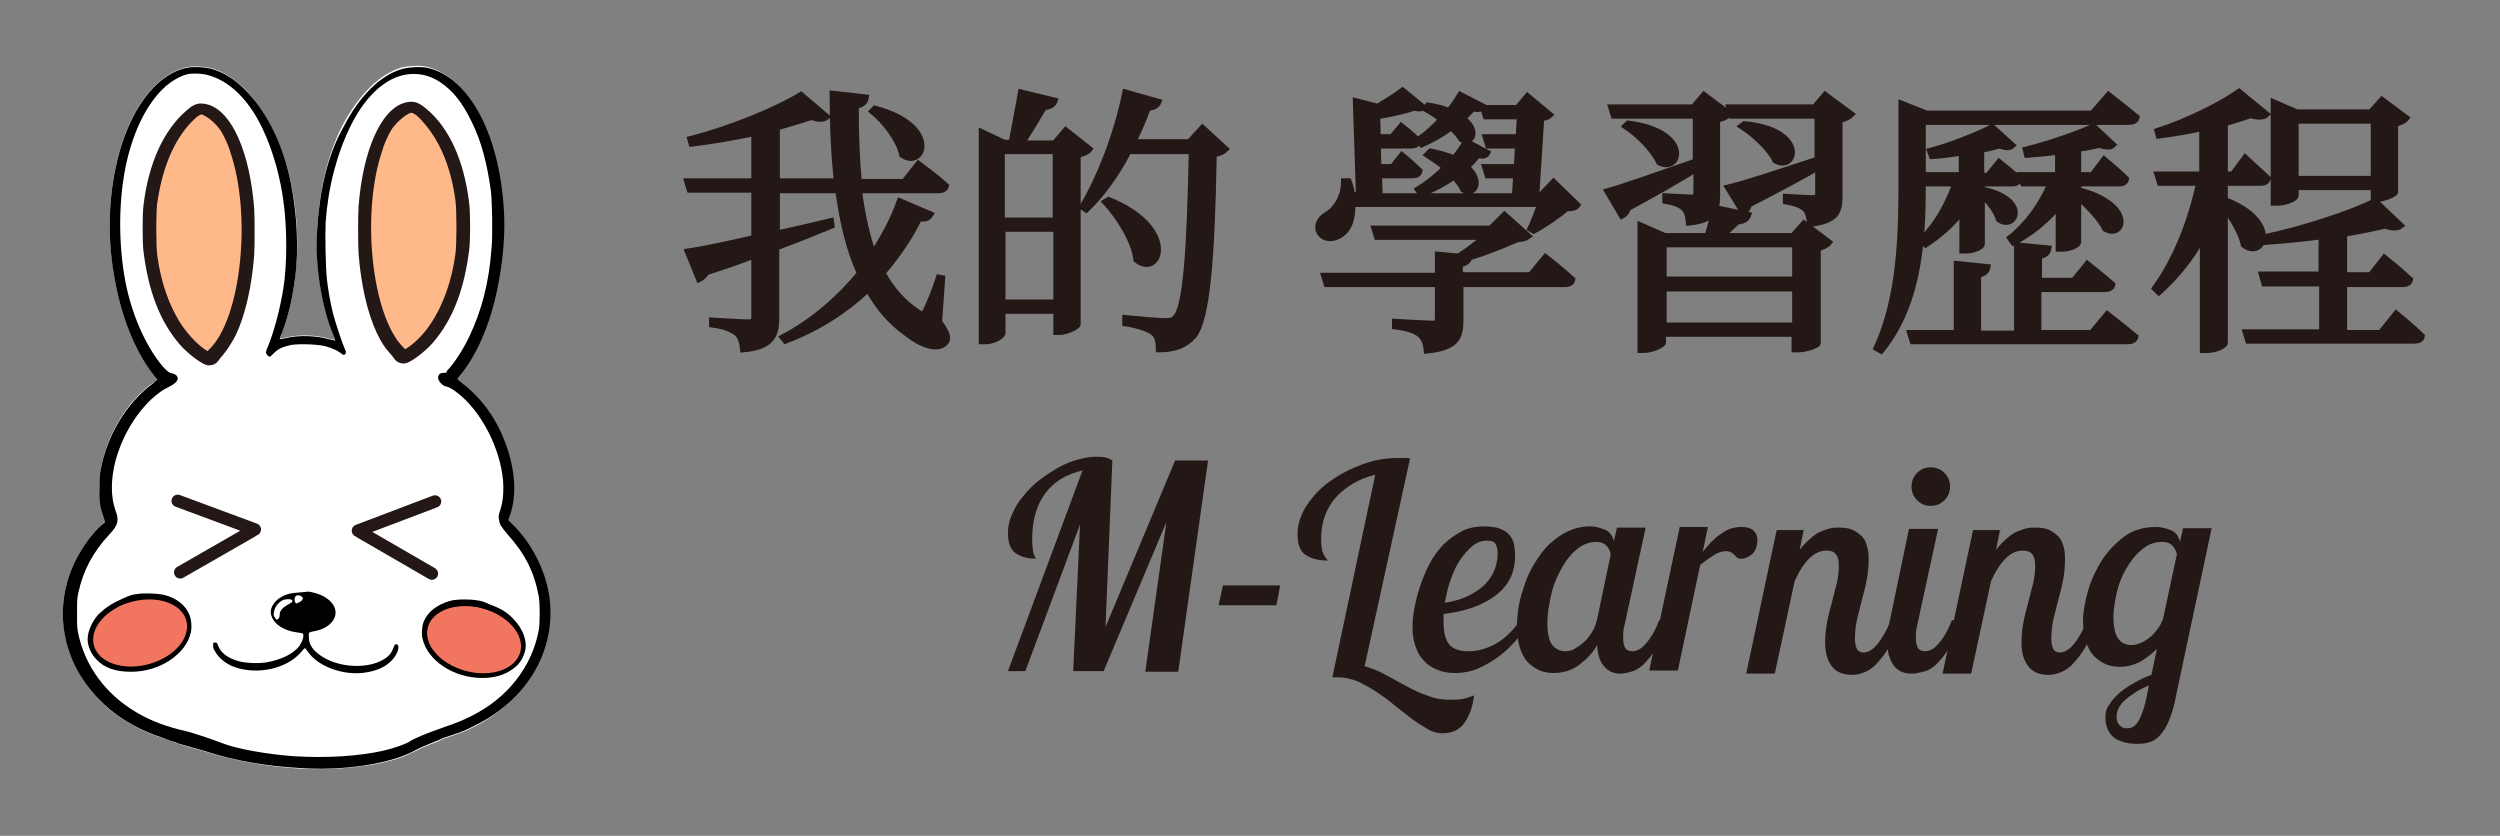 <?xml version="1.0" encoding="utf-8"?>
<!-- Generator: Adobe Illustrator 27.3.1, SVG Export Plug-In . SVG Version: 6.00 Build 0)  -->
<svg version="1.1" id="圖層_1" xmlns="http://www.w3.org/2000/svg" xmlns:xlink="http://www.w3.org/1999/xlink" x="0px" y="0px"
	 viewBox="0 0 402.3 134.5" style="enable-background:new 0 0 402.3 134.5;" xml:space="preserve">
<rect x="0" y="0" width="402.3" height="134.5" fill="#808080" stroke="none"/>
<style type="text/css">
	.st0{enable-background:new    ;}
	.st1{fill:#231815;}
	.st2{fill:#231815;stroke:#231815;stroke-miterlimit:10;}
	.st3{fill-rule:evenodd;clip-rule:evenodd;fill:#FFFFFF;}
	.st4{fill-rule:evenodd;clip-rule:evenodd;}
	.st5{fill:#F2755F;}
	.st6{fill-rule:evenodd;clip-rule:evenodd;fill:#FFB88A;}
	.st7{fill-rule:evenodd;clip-rule:evenodd;fill:#231815;stroke:#231815;stroke-miterlimit:10;}
	.st8{fill:none;stroke:#231815;stroke-width:2;stroke-linecap:round;stroke-linejoin:round;}
</style>
<g>
	<g class="st0">
		<path class="st1" d="M177.9,100.9l11.2-26.8h5.3l-4.8,34h-5.3l3.4-24.1L177.6,108h-4.9l1.1-23.6L165,108h-2.8l12-32.3
			c-2.6,0.6-4.6,1.8-6,3.7c-1.4,1.9-2.1,4.3-2.1,7.3c0,1.1,0.1,1.9,0.2,2.3c0.1,0.4,0.3,0.7,0.4,0.9c-1.4,0-2.4-0.3-3.3-0.9
			c-0.8-0.6-1.2-1.7-1.2-3.2c0-1,0.2-2.1,0.7-3.1c0.4-1,1-2,1.8-2.9c0.7-0.9,1.6-1.8,2.5-2.5s2-1.4,3-2c1-0.6,2.1-1,3.1-1.3
			c1.1-0.3,2.1-0.5,3-0.5c0.5,0,1,0,1.5,0.1c0.5,0.1,0.9,0.3,1.2,0.5L177.9,100.9z"/>
		<path class="st1" d="M205.4,97.4h-9.3l0.7-3.2h9.2L205.4,97.4z"/>
		<path class="st1" d="M219.6,107.2c1,0.3,2.1,0.7,3.2,1.3c1.1,0.6,2.2,1.2,3.3,1.8c1.1,0.6,2.3,1.2,3.5,1.6
			c1.2,0.5,2.4,0.7,3.8,0.7c0.6,0,1.2,0,1.8-0.1c0.6-0.1,1.3-0.3,2-0.6c-0.2,1.9-0.8,3.4-1.6,4.5c-0.8,1.1-2,1.6-3.5,1.6
			c-0.8,0-1.6-0.2-2.4-0.7s-1.7-1-2.6-1.7c-0.9-0.7-1.8-1.4-2.7-2.1c-0.9-0.8-1.9-1.5-2.8-2.1s-2-1.2-3-1.7c-1-0.4-2.1-0.7-3.2-0.7
			c-0.2,0-0.4,0-0.5,0c-0.2,0-0.3,0-0.5,0l6.9-32.6c-2.6,0.6-4.7,1.9-6.3,3.6c-1.6,1.8-2.4,4-2.4,6.7c0,1.1,0.1,1.9,0.3,2.3
			c0.2,0.5,0.5,0.9,0.8,1.2c-1.5,0-2.7-0.3-3.6-0.9c-0.9-0.6-1.3-1.7-1.3-3.3c0-1.6,0.5-3.2,1.5-4.7s2.2-2.8,3.8-3.9
			c1.5-1.1,3.3-2,5.2-2.7c1.9-0.7,3.8-1,5.7-1c0.3,0,0.7,0,1,0c0.3,0,0.6,0,0.9,0.1L219.6,107.2z"/>
		<path class="st1" d="M243.8,89.5c0,2.6-1,4.7-3.1,6.3s-4.9,2.6-8.4,3c0,0.2,0,0.5,0,0.7c0,0.2,0,0.5,0,0.7c0,1.6,0.3,2.7,0.9,3.5
			c0.6,0.7,1.6,1.1,3.1,1.1s2.9-0.4,4.4-1.2c1.4-0.8,2.8-2.1,4-3.9h1.5c-0.6,1.1-1.4,2.2-2.2,3.3c-0.9,1-1.8,1.9-2.9,2.7
			s-2.2,1.4-3.3,1.9c-1.2,0.5-2.4,0.7-3.6,0.7c-0.9,0-1.8-0.1-2.6-0.4c-0.8-0.3-1.6-0.7-2.2-1.3c-0.6-0.6-1.2-1.3-1.5-2.3
			c-0.4-0.9-0.6-2.1-0.6-3.4c0-0.9,0.1-1.9,0.3-3c0.2-1.1,0.5-2.3,0.9-3.5c0.4-1.2,0.9-2.4,1.5-3.6s1.4-2.2,2.2-3.1
			c0.9-0.9,1.9-1.6,3-2.2c1.1-0.6,2.4-0.8,3.8-0.8c0.6,0,1.3,0.1,1.8,0.2s1.1,0.4,1.6,0.7c0.5,0.4,0.8,0.8,1.1,1.5
			C243.7,87.7,243.8,88.5,243.8,89.5z M239.3,87c-0.9,0-1.7,0.3-2.4,0.9c-0.7,0.6-1.4,1.4-2,2.3s-1.1,2-1.5,3.2
			c-0.4,1.2-0.7,2.4-0.9,3.6c2.6-0.4,4.6-1.3,6.2-2.7c1.5-1.4,2.3-3.2,2.3-5.3c0-0.5-0.1-1-0.3-1.4C240.5,87.2,240.1,87,239.3,87z"
			/>
		<path class="st1" d="M264.8,85l-3.4,15.7c-0.2,0.6-0.2,1.3-0.2,2.1c0,0.5,0.1,1,0.3,1.4c0.2,0.4,0.6,0.6,1.2,0.6
			c0.7,0,1.5-0.4,2.2-1.3c0.8-0.9,1.5-2.1,2.1-3.7h1.7c-0.7,1.9-1.5,3.5-2.2,4.6c-0.7,1.1-1.5,2-2.1,2.6c-0.7,0.6-1.4,1-2,1.1
			c-0.6,0.2-1.2,0.3-1.7,0.3c-1,0-1.9-0.4-2.5-1.1c-0.7-0.7-1.1-1.9-1.2-3.5c-0.7,1.3-1.7,2.3-2.9,3.2s-2.6,1.3-4.1,1.3
			c-0.7,0-1.5-0.1-2.2-0.4c-0.7-0.3-1.3-0.7-1.9-1.3c-0.6-0.6-1-1.4-1.3-2.3c-0.3-0.9-0.5-2.1-0.5-3.4c0-1,0.1-2.2,0.3-3.4
			c0.2-1.2,0.6-2.4,1-3.6c0.4-1.2,1-2.4,1.7-3.5c0.7-1.1,1.4-2.1,2.3-2.9c0.9-0.8,1.8-1.5,2.9-2s2.3-0.8,3.6-0.8
			c0.7,0,1.5,0.2,2.3,0.5s1.3,1,1.5,1.9l0.5-2.2H264.8z M251.9,104.8c0.5,0,1-0.1,1.5-0.4c0.5-0.3,1-0.6,1.5-1.1
			c0.5-0.4,0.9-1,1.3-1.6c0.4-0.6,0.6-1.3,0.8-2l2.2-10.5c-0.1-0.5-0.3-1-0.7-1.4c-0.4-0.4-0.9-0.6-1.6-0.6c-1.3,0-2.4,0.5-3.4,1.4
			s-1.8,2-2.5,3.4c-0.7,1.3-1.2,2.7-1.5,4.2c-0.3,1.5-0.5,2.8-0.5,4c0,1.8,0.3,3,0.8,3.6S251,104.8,251.9,104.8z"/>
		<path class="st1" d="M274.8,85l-0.8,3.8c0.4-0.5,0.9-1,1.3-1.5c0.5-0.5,0.9-0.9,1.5-1.3s1-0.7,1.6-0.9c0.6-0.2,1.2-0.3,1.8-0.3
			c0.9,0,1.6,0.2,2,0.6c0.4,0.4,0.6,0.9,0.6,1.5c0,0.6-0.1,1.1-0.3,1.5c-0.2,0.4-0.4,0.7-0.7,0.9c-0.3,0.2-0.6,0.4-0.9,0.5
			c-0.3,0.1-0.6,0.1-0.8,0.1c-0.3,0-0.5-0.1-0.6-0.2c-0.1-0.1-0.3-0.3-0.4-0.4c-0.1-0.1-0.3-0.3-0.5-0.4s-0.4-0.2-0.8-0.2
			c-0.7,0-1.4,0.2-2.1,0.7c-0.8,0.5-1.5,1-2.1,1.5l-3.6,17h-4.6l4.9-23.1H274.8z"/>
		<path class="st1" d="M290.3,85l-0.7,3.5c0.6-0.8,1.2-1.4,1.8-1.9c0.6-0.5,1.1-0.9,1.7-1.1s1-0.4,1.5-0.5c0.5-0.1,0.9-0.1,1.3-0.1
			c0.9,0,1.7,0.1,2.3,0.4c0.6,0.3,1.1,0.7,1.5,1.1s0.6,1,0.8,1.7s0.2,1.3,0.2,2c0,1-0.1,2.1-0.3,3.2c-0.2,1.1-0.5,2.2-0.8,3.3
			c-0.3,1.1-0.5,2.1-0.8,3.2c-0.2,1-0.3,2-0.3,3c0,0.6,0.1,1.2,0.3,1.6c0.2,0.4,0.6,0.6,1.1,0.6c1.4,0,2.9-1.7,4.3-5h1.7
			c-0.7,1.9-1.5,3.5-2.2,4.6c-0.7,1.1-1.5,2-2.1,2.6c-0.7,0.6-1.3,0.9-1.9,1.1c-0.6,0.2-1.1,0.3-1.6,0.3c-1.6,0-2.7-0.5-3.4-1.5
			c-0.7-1-1-2.2-1-3.7c0-1,0.1-2.1,0.3-3.2c0.2-1.1,0.5-2.2,0.8-3.3c0.3-1.1,0.5-2.1,0.8-3.1c0.2-1,0.3-1.9,0.3-2.7
			c0-0.8-0.1-1.4-0.4-1.8c-0.3-0.5-0.8-0.7-1.6-0.7c-1.9,0-3.6,1.6-5.1,4.9l-3.2,14.9h-4.6l4.9-23.1H290.3z"/>
		<path class="st1" d="M311.9,85l-3.4,15.7c-0.2,0.6-0.2,1.3-0.2,2.1c0,0.5,0.1,1,0.3,1.4c0.2,0.4,0.6,0.6,1.2,0.6
			c0.7,0,1.5-0.4,2.2-1.3c0.8-0.9,1.5-2.1,2.1-3.7h1.7c-0.7,1.9-1.5,3.5-2.2,4.6c-0.7,1.1-1.5,2-2.1,2.6c-0.7,0.6-1.4,1-2,1.1
			s-1.2,0.3-1.7,0.3c-0.8,0-1.5-0.1-2-0.4s-0.9-0.6-1.2-1.1s-0.5-1-0.7-1.6c-0.1-0.6-0.2-1.3-0.2-2c0-0.6,0-1.1,0.1-1.7
			c0.1-0.6,0.2-1.2,0.3-1.7l3.1-14.8H311.9z M307.6,78.3c0-0.8,0.3-1.6,0.9-2.2c0.6-0.6,1.3-0.9,2.2-0.9c0.8,0,1.6,0.3,2.2,0.9
			c0.6,0.6,0.9,1.3,0.9,2.2c0,0.9-0.3,1.6-0.9,2.2c-0.6,0.6-1.3,0.9-2.2,0.9c-0.9,0-1.6-0.3-2.2-0.9
			C307.9,79.9,307.6,79.2,307.6,78.3z"/>
		<path class="st1" d="M321.9,85l-0.7,3.5c0.6-0.8,1.2-1.4,1.8-1.9c0.6-0.5,1.1-0.9,1.7-1.1s1-0.4,1.5-0.5c0.5-0.1,0.9-0.1,1.3-0.1
			c0.9,0,1.7,0.1,2.3,0.4c0.6,0.3,1.1,0.7,1.5,1.1s0.6,1,0.8,1.7s0.2,1.3,0.2,2c0,1-0.1,2.1-0.3,3.2c-0.2,1.1-0.5,2.2-0.8,3.3
			c-0.3,1.1-0.5,2.1-0.8,3.2c-0.2,1-0.3,2-0.3,3c0,0.6,0.1,1.2,0.3,1.6c0.2,0.4,0.6,0.6,1.1,0.6c1.4,0,2.9-1.7,4.3-5h1.7
			c-0.7,1.9-1.5,3.5-2.2,4.6c-0.7,1.1-1.5,2-2.1,2.6c-0.7,0.6-1.3,0.9-1.9,1.1c-0.6,0.2-1.1,0.3-1.6,0.3c-1.6,0-2.7-0.5-3.4-1.5
			c-0.7-1-1-2.2-1-3.7c0-1,0.1-2.1,0.3-3.2c0.2-1.1,0.5-2.2,0.8-3.3c0.3-1.1,0.5-2.1,0.8-3.1c0.2-1,0.3-1.9,0.3-2.7
			c0-0.8-0.1-1.4-0.4-1.8c-0.3-0.5-0.8-0.7-1.6-0.7c-1.9,0-3.6,1.6-5.1,4.9l-3.2,14.9h-4.6l4.9-23.1H321.9z"/>
		<path class="st1" d="M338.8,115.4c0-0.8,0.2-1.5,0.7-2.1c0.4-0.7,1-1.3,1.7-1.9c0.7-0.6,1.5-1.1,2.4-1.6c0.9-0.5,1.7-0.9,2.6-1.2
			l0.9-4.2c-0.8,0.8-1.7,1.5-2.7,2.1c-1,0.5-2.1,0.8-3.3,0.8c-0.7,0-1.5-0.1-2.2-0.4c-0.7-0.3-1.3-0.7-1.9-1.3
			c-0.6-0.6-1-1.4-1.3-2.3c-0.3-0.9-0.5-2.1-0.5-3.4c0-1.4,0.3-3,0.8-4.8c0.5-1.8,1.3-3.4,2.2-4.9c1-1.5,2.2-2.8,3.7-3.9
			s3.2-1.5,5.1-1.5c0.7,0,1.5,0.2,2.3,0.5s1.3,1,1.5,1.9l0.5-2.2h4.6l-5.7,26.8c-0.3,1.7-0.7,3-1.1,4c-0.4,1-0.9,1.8-1.4,2.4
			c-0.5,0.6-1.1,1-1.7,1.2c-0.6,0.2-1.3,0.3-2.1,0.3c-1.4,0-2.6-0.3-3.6-0.9C339.3,118,338.8,116.9,338.8,115.4z M343,103.8
			c0.4,0,0.9-0.1,1.4-0.3c0.5-0.2,1-0.5,1.5-0.9s0.9-0.8,1.3-1.4c0.4-0.5,0.7-1.1,0.9-1.7l2.2-10.3c-0.1-0.5-0.3-0.9-0.7-1.4
			c-0.4-0.4-0.9-0.6-1.6-0.6c-1.3,0-2.4,0.4-3.4,1.3c-1,0.8-1.8,1.9-2.5,3.1s-1.2,2.5-1.5,3.9c-0.3,1.4-0.5,2.6-0.5,3.7
			c0,1.8,0.3,3,0.8,3.6C341.4,103.5,342.1,103.8,343,103.8z M342.3,117.2c0.9,0,1.5-0.5,2-1.5s0.9-2.3,1.2-3.9l0.3-1.5
			c-1.7,0.7-3,1.6-3.9,2.4s-1.3,1.8-1.3,2.6c0,0.5,0.1,1,0.4,1.3C341.3,117,341.7,117.2,342.3,117.2z"/>
	</g>
	<g class="st0">
		<path class="st2" d="M151.1,51.8c1.4,1.9,1.5,2.7,1.1,3.2c-1.2,1.6-4.2,0.3-6.2-1.3c-2.7-1.9-4.7-4.3-6.3-7.2
			c-3.6,3.4-8,6.3-13.3,8.3l-0.4-0.5c4.9-2.6,9.1-6.3,12.4-10.3c-1.8-3.9-2.8-8.4-3.5-13.4h-9.9v7c2.8-0.6,5.8-1.3,8.7-2l0.1,0.7
			c-2.4,1-5.4,2.2-8.9,3.5v11.3c0,2.7-0.6,4.7-5.3,5.1c-0.1-1.1-0.4-2.1-1-2.6c-0.8-0.6-1.8-1.1-4-1.4v-0.6c0,0,4.8,0.3,5.8,0.3
			c0.8,0,1-0.3,1-0.9v-9.9c-2.4,0.9-4.9,1.8-7.8,2.7c-0.2,0.5-0.7,0.9-1.1,1.1l-1.8-4.4c2.1-0.3,6-1.1,10.7-2.2v-7.8h-10.4l-0.4-1.3
			h10.8v-7.8c-3.3,0.7-6.8,1.3-10.1,1.7l-0.2-0.7c6.3-1.6,13.9-4.7,17.8-7.1l4.1,3.5c-0.5,0.4-1.3,0.4-2.4,0
			c-1.6,0.5-3.5,1.1-5.6,1.7v8.7h9.7c-0.5-4.4-0.7-9.1-0.7-14.1l5.3,0.6c-0.1,0.6-0.4,1.1-1.6,1.3c0,4.2,0.1,8.4,0.5,12.3h7.3
			l2.3-2.9c0,0,2.7,2,4.4,3.5c-0.1,0.5-0.6,0.7-1.2,0.7h-12.8c0.5,3.7,1.2,7.2,2.3,10.2c1.8-2.7,3.3-5.6,4.3-8.4l4.9,2.1
			c-0.3,0.5-0.7,0.8-1.8,0.6c-1.4,2.9-3.4,5.9-5.9,8.8c1.4,2.6,3.2,4.7,5.6,6.3c0.8,0.6,1,0.6,1.4-0.2c0.6-1.2,1.5-3.4,2.1-5.3
			l0.5,0.1L151.1,51.8z M140.8,17.5c10.6,2.8,7.8,9.8,4.4,7.4c-0.5-2.4-2.8-5.4-4.8-7L140.8,17.5z"/>
		<path class="st2" d="M175.3,24c-0.3,0.4-1,0.7-1.9,0.9v27.3c0,0.3-1.7,1.2-2.9,1.2H170V50h-8.7v3.6c0,0.4-1.3,1.3-2.7,1.3h-0.6
			V21.3l3.6,1.7h1.2c0.4-2.3,1.1-5.7,1.5-8.1l5.4,1.3c-0.2,0.6-0.8,1-1.7,1c-1,1.7-2.4,4-3.6,5.9h5.3l1.8-2.1L175.3,24z M161.2,24.3
			v11.2h8.7V24.3H161.2z M170,48.7V36.8h-8.7v11.9H170z M197.2,24c-0.4,0.4-0.9,0.6-1.9,0.8c-0.3,17.1-1.1,26.5-3.2,29.2
			c-1.4,1.6-3.2,2.2-5.6,2.2c0-1.2-0.2-2.2-0.9-2.7c-0.7-0.6-2.6-1.2-4.5-1.5l0-0.8c2.1,0.2,5.3,0.5,6.4,0.5c0.9,0,1.3-0.1,1.7-0.6
			c1.7-1.6,2.3-11.5,2.6-26.8h-10.2c-1.9,3.7-4.3,7-6.8,9.4l-0.6-0.4c2.7-4.5,5.5-11.5,6.9-18.4l5.3,1.5c-0.2,0.5-0.7,0.9-1.7,0.9
			c-0.7,2-1.5,3.8-2.4,5.6h9.1l2.1-2.3L197.2,24z M178.4,32.2c11.4,4.6,8.2,12.6,4.5,9.6c-0.4-3.1-2.8-6.9-5-9.3L178.4,32.2z"/>
		<path class="st2" d="M253.8,33c-0.3,0.4-0.8,0.5-1.7,0.5c-1.3,1.1-3.6,2.7-5.3,3.6l-0.5-0.3c0.5-1,1.1-2.7,1.6-4h-30.3
			c0.1,2.5-0.6,4.4-2.3,5.2c-2.7,1.3-4.6-1.8-1.7-3.5c1.1-0.6,2.7-2.5,2.7-5.3l0.7,0c0.3,0.8,0.5,1.5,0.5,2.2h1.2l-0.5-15.1l3.5,0.9
			c1.5-0.9,3.1-1.9,4-2.6l3.2,2.6c-0.2,0.3-0.7,0.3-1.3,0.1c-1.4,0.5-3.7,1-6,1.4l0.1,3.4h2.3l1.5-1.8c0,0,1.7,1.3,2.7,2.4
			c-0.1,0.5-0.5,0.7-1.1,0.7h-5.4l0.1,3.5h2.3l1.5-1.9c0,0,1.7,1.4,2.8,2.5c-0.1,0.5-0.5,0.7-1.1,0.7h-5.4l0.1,3.4h21.8l0.2-3.4
			h-4.6l-0.4-1.3h5.1l0.2-3.5h-4.8l-0.4-1.3h5.3l0.2-3.4h-5.5l-0.4-1.3h5.5l1.6-1.9l3.6,3c-0.3,0.3-0.7,0.4-1.4,0.5l-0.8,12.5h0.7
			l2.1-2.2L253.8,33z M248.7,41.4c0,0,2.7,2.1,4.3,3.6c-0.1,0.5-0.6,0.7-1.2,0.7h-16.8v5.8c0,2.8-0.6,4.4-5.4,4.9
			c-0.1-1.2-0.4-2-1.1-2.6c-0.7-0.6-1.8-1-4-1.3v-0.7c0,0,5,0.3,6,0.3c0.7,0,0.9-0.2,0.9-0.9v-5.5h-17.9l-0.4-1.3h18.3V41l3.3,0.3
			c1.5-0.9,3.1-2.2,4.3-3.2h-17.4l-0.4-1.3h18.7l2.2-2.2l3.8,3.4c-0.4,0.3-0.9,0.4-1.8,0.5c-2.1,0.9-4.9,2.1-7.7,2.9h0
			c-0.1,0.6-0.5,0.9-1.5,1.1v1.8h11.4L248.7,41.4z M239.3,24.6c-0.3,0.5-0.8,0.5-1.5,0.3c-0.5,0.7-1.1,1.3-1.8,2
			c2.5,2.1,1.4,4.6-0.5,3.6c-0.3-0.7-0.9-1.4-1.5-2.1c-1.6,1.1-3.5,2.1-5.3,2.8l-0.5-0.7c1.5-0.9,3.1-2.2,4.4-3.5
			c-0.9-0.8-2-1.5-2.9-2.1l0.5-0.5c1.5,0.3,2.8,0.7,3.8,1.1c0.8-0.9,1.4-1.8,1.9-2.7L239.3,24.6z M228.3,22.5
			c1.3-0.9,2.6-2.1,3.7-3.3c-0.9-0.7-1.8-1.3-2.6-1.7l0.4-0.5c1.3,0.2,2.5,0.5,3.4,0.9c0.7-0.9,1.3-1.8,1.8-2.6l3.5,1.8
			c-0.2,0.5-0.7,0.5-1.5,0.3c-0.5,0.5-1,1.1-1.6,1.7c2.5,1.8,1.6,4.1-0.2,3.3c-0.4-0.6-0.9-1.3-1.7-1.9c-1.5,1.1-3.1,2-4.7,2.7
			L228.3,22.5z"/>
		<path class="st2" d="M272.9,27.2c-2.7,1.7-6.4,3.8-11,6.3c-0.1,0.6-0.5,1-0.9,1.2l-2.3-3.9c2.5-0.7,8.2-2.7,14.2-4.8v-7.4h-13.2
			l-0.4-1.3h13.2l1.7-2l4,3c-0.3,0.4-1,0.8-1.9,0.9v12.2c0,2.5-0.5,4-4.5,4.4c-0.1-1-0.3-1.8-0.8-2.3c-0.5-0.5-1.3-0.9-3-1.2v-0.7
			c0,0,3.3,0.2,4.1,0.2c0.7,0,0.9-0.2,0.9-0.8V27.2z M262,19.9c10.3,1.3,8.4,8,5,6.2c-0.9-2-3.4-4.5-5.4-5.8L262,19.9z M290.3,36
			l4,3c-0.3,0.4-0.9,0.7-1.8,0.9v15.3c0,0.3-1.8,1-3.1,1h-0.6v-2.5h-21.2v1.4c0,0.3-1.6,1.2-3.1,1.2H264v-20l3.9,1.7h6.9
			c0.4-1.4,0.9-3.2,1.2-4.5l5.3,1.1c-0.2,0.6-0.8,1-1.7,1c-0.7,0.7-1.7,1.6-2.6,2.4h11.5L290.3,36z M267.7,39.3v5.7h21.2v-5.7H267.7
			z M288.9,52.4v-6h-21.2v6H288.9z M297.9,18.4c-0.3,0.3-1,0.7-1.9,0.9v12.2c0,2.6-0.5,4-4.7,4.5c-0.1-1-0.3-1.9-0.8-2.4
			s-1.4-0.9-3.1-1.2v-0.7c0,0,3.4,0.2,4.3,0.2c0.7,0,0.9-0.2,0.9-0.8v-4.2c-2.8,1.6-6.5,3.6-11.2,6c-0.1,0.6-0.5,1-0.9,1.2l-2.4-3.9
			c2.6-0.6,8.3-2.5,14.4-4.5v-7.1h-13.8l-0.4-1.3h13.7l1.7-2L297.9,18.4z M280.7,20c10.1,0.9,8.4,7.7,5,5.8
			c-0.9-1.9-3.4-4.2-5.4-5.5L280.7,20z"/>
		<path class="st2" d="M339.3,15.3c0,0,2.7,2.1,4.5,3.6c-0.1,0.5-0.6,0.7-1.3,0.7h-33.1v9.9c0,8-0.3,19.1-6.7,26.9l-0.7-0.4
			c3.7-8,4-17.8,4-26.4V16.7l4,1.6h26.7L339.3,15.3z M339.1,50.6c0,0,2.7,2.1,4.5,3.6c-0.1,0.5-0.6,0.7-1.2,0.7h-34.6l-0.4-1.3h7.5
			V42.5l4.9,0.5c-0.1,0.6-0.5,1-1.5,1.2v9.5h6.3V39.5l5,0.5c-0.1,0.6-0.4,1-1.5,1.2v4h5.6l2.2-2.7c0,0,2.4,1.9,4,3.3
			c-0.1,0.5-0.6,0.7-1.2,0.7H328v7.1h8.6L339.1,50.6z M309.3,38.5c2.5-2.5,4.2-5.7,5.4-9h-4.5l-0.4-1.3h5.9v-3.7
			c-1.6,0.3-3.3,0.5-4.8,0.6l-0.3-0.8c3.5-0.9,7.8-2.7,10-3.8l3.2,2.9c-0.4,0.4-1.1,0.3-2.1,0c-0.8,0.2-1.8,0.5-2.9,0.7v4.2h1.1
			l1.8-2.2c0,0,1.9,1.5,3.2,2.7c-0.1,0.5-0.5,0.7-1.1,0.7h-4.9v1c7.8,1.6,5.4,6.6,2.8,4.8c-0.4-1.3-1.6-2.9-2.8-4v8
			c0,0.3-1.1,1-2.6,1h-0.5v-6.4c-1.6,2.1-3.6,3.9-5.9,5.4L309.3,38.5z M323.5,38.3c2.9-2.3,5.1-5.5,6.5-8.8h-4.4l-0.4-1.3h6v-3.8
			c-1.7,0.2-3.5,0.4-5,0.5l-0.2-0.8c3.7-0.9,8.5-2.6,10.9-3.7l3.1,2.9c-0.4,0.4-1.2,0.3-2.2,0c-1,0.2-2.1,0.5-3.4,0.6v4.3h2.3
			l1.9-2.5c0,0,2.2,1.8,3.5,3.1c-0.1,0.5-0.5,0.7-1.1,0.7h-6.6v1.1c9.3,2.4,7.3,7.9,4.4,6.2c-0.8-1.6-2.7-3.6-4.4-5.1V39
			c0,0.3-1.1,1-2.6,1h-0.5v-6.9c-1.9,2.3-4.4,4.4-7.3,5.9L323.5,38.3z"/>
		<path class="st2" d="M358,32.2c9.1,3.5,6.2,9.6,3.1,7.2c-0.4-1.9-1.8-4.2-3.1-6v21.8c0,0.3-1.2,1.1-2.9,1.1h-0.6V38
			c-1.8,3.4-4.2,6.4-7.1,9l-0.6-0.6c3.4-4.7,5.8-10.9,7.1-17h-6.3l-0.4-1.3h7.2v-7.5c-2.3,0.5-4.7,0.9-7,1.2l-0.2-0.7
			c4.7-1.5,10.3-4.3,13.1-6.3l4.4,3.6c-0.4,0.4-1.3,0.5-2.5,0.1c-1.2,0.4-2.7,0.9-4.2,1.3v8.3h1.3l2-2.7c0,0,2.2,2,3.6,3.3
			c-0.1,0.5-0.5,0.7-1.2,0.7H358V32.2z M385.6,50.5c0,0,2.6,2.1,4.1,3.6c-0.1,0.5-0.5,0.7-1.2,0.7h-26.7l-0.4-1.3h12.3v-7.9h-9.3
			l-0.4-1.4h9.6V38c-3,0.4-6.1,0.7-9,0.9l-0.2-0.7c6.1-1.3,13.9-3.8,17.8-5.8l4.1,3.9c-0.5,0.4-1.3,0.4-2.5,0
			c-1.8,0.4-4.1,0.9-6.6,1.3v6.7h4.3l2.2-2.8c0,0,2.5,2,4.1,3.5c-0.1,0.5-0.6,0.7-1.2,0.7h-9.4v7.9h5.9L385.6,50.5z M369.4,31.5
			c0,0.4-1.5,1.1-3,1.1h-0.5V16.5l3.7,1.6h11.9l1.8-2l3.9,2.9c-0.3,0.4-0.9,0.7-1.8,0.9v11c0,0.3-1.8,1.1-3,1.1H382v-1.9h-12.6V31.5
			z M369.4,19.4v9.4H382v-9.4H369.4z"/>
	</g>
</g>
<g>
	<path class="st3" d="M81.5,86c-1-1.1-1.2-1.4-1.3-2.3c-0.1-0.4,0-0.7,0.2-1.5c0.4-1.3,0.5-2.3,0.5-3.8c0-5.2-2.9-11.3-6.8-14.6
		c-1.1-0.9-1.8-1.4-2.4-1.5s-1.3-0.9-1.3-1.4s0.3-0.8,0.9-0.8c0.4,0,0.5-0.1,0.9-0.4c1.1-1,2.5-3.2,3.6-5.5c2-4.1,3.2-8.7,3.6-14.3
		c0.1-1.9,0.1-7.3-0.1-9.1c-0.5-4.5-1.5-8.1-3.1-11.2c-1.5-3.1-3.1-5-5.1-6.4c-1.4-0.9-2.7-1.3-4.3-1.3c-3.8,0-7.6,3.1-10.1,8.4
		c-2.2,4.5-3.6,9.8-4,15.5c-0.1,2-0.1,7.2,0.2,9.1c0.2,1.7,0.5,3.7,1,5.6c0.4,1.6,1.4,4.8,1.9,5.7c0.2,0.4,0.2,0.5,0.1,0.7
		c-0.2,0.3-0.4,0.3-0.8-0.1c-0.6-0.5-1.4-0.9-2.5-1.1c-1.3-0.3-3.9-0.4-5.4-0.2s-2.1,0.5-2.8,1.3c-0.3,0.3-0.7,0.6-0.7,0.6
		c-0.2,0-0.6-0.4-0.6-0.7c0-0.1,0.1-0.5,0.3-0.9c1.1-2.6,2-6.3,2.5-9.4c0.6-3.8,0.6-9.3,0.1-13.3c-0.6-4.4-1.9-9-3.5-12.5
		c-2.2-4.7-5.3-7.7-8.7-8.5c-1-0.3-2.5-0.2-3.5,0c-2,0.5-3.9,1.9-5.5,4c-2.3,3-4.1,7.5-4.9,12.7C19,34.4,19.2,41,20.4,46.6
		c1.1,4.9,3.3,9.7,5.9,12.7c0.7,0.9,0.8,0.9,1.5,1c0.5,0.1,0.8,0.4,0.8,0.8c0,0.4-0.5,0.9-1.3,1.3c-1.1,0.5-1.9,1.1-3,2.1
		c-2.7,2.6-4.7,6.1-5.7,9.8c-0.8,3.1-0.8,5.8,0,8.1c0.5,1.6,0.3,2.3-1,3.8c-2.7,2.9-4.2,5.8-5,9.4c-0.2,0.9-0.2,1.3-0.2,3.3
		s0,2.4,0.2,3.3c1.1,5.2,4.4,9.7,9.3,12.6c2.5,1.5,5.1,2.5,8.2,3.1c1.2,0.2,3.3,0.9,5.7,1.9c2.2,0.9,7.3,1.8,11.6,2.1
		c5.3,0.4,10.3,0.1,14.3-0.9c1.7-0.4,3.5-1,4.1-1.4c0.9-0.5,2.3-1.1,5.7-2.4c2.4-0.9,3-1.1,4.4-1.8c5.8-3,9.8-8,10.8-13.8
		c0.2-1.2,0.2-4.3,0-5.4C85.9,92.1,84.4,89.2,81.5,86L81.5,86z"/>
	<path class="st3" d="M16,78.6c0-1.5,0-2.1,0.2-3.1c1-5.5,4.2-10.9,8.3-13.8c0.4-0.3,0.8-0.6,0.8-0.7c0,0-0.3-0.4-0.6-0.8
		c-3.1-3.8-5.3-9.6-6.4-16.3c-1.2-7.1-0.7-14.5,1.3-20.8c2.2-6.8,6.1-11.3,10.5-12.3c0.9-0.2,3.1-0.1,4,0.2c1.8,0.5,3.5,1.6,5.2,3.2
		c3.5,3.5,6.1,8.8,7.5,15.1c1.1,5,1.3,10.8,0.7,15.2c-0.5,3.9-1.1,6.3-2.1,8.9C45.2,54,45,54.5,45,54.5s0.5-0.1,1.1-0.2
		c2.1-0.5,4.8-0.4,6.9,0.2c0.4,0.1,0.8,0.2,0.9,0.2c0.1,0,0-0.3-0.3-1c-1.8-4.2-2.8-11-2.6-16.3c0.4-6.9,1.7-12.5,4.1-17.2
		c2.6-4.9,5.9-8.2,9.4-9.3c1.1-0.3,2.9-0.4,4-0.2C75.3,12.2,80.3,21.5,81,34c0.2,3.3-0.1,7.4-0.8,11.1c-1.2,6.2-3.3,11.5-6.1,15.1
		c-0.3,0.4-0.6,0.7-0.6,0.8s0.3,0.3,0.7,0.6c2.1,1.6,3.8,3.5,5.3,6c3.1,5.2,4,11.3,2.4,15.5l-0.2,0.6l0.8,0.8c2.6,2.6,4.6,6,5.4,9.5
		c2.3,9-2.4,18.3-11.5,22.9c-1.3,0.7-2.2,1-3.9,1.6c-0.7,0.2-1.5,0.5-1.8,0.7s-1,0.4-1.5,0.6s-1.5,0.6-2.2,1c-0.7,0.3-1.7,0.8-2.2,1
		c-4.2,1.5-10.4,2.2-16.3,1.9c-5.5-0.3-10.8-1.3-15.3-2.7c-0.8-0.2-2-0.6-2.8-0.8c-0.8-0.2-1.7-0.5-2.2-0.7s-1.5-0.5-2.3-0.8
		c-6.3-2.2-11-6-13.6-11.2C9.5,102,9.4,96,12,90.5c1.1-2.2,2.3-4,4-5.7l0.9-0.9l-0.3-1"/>
	<path class="st4" d="M30.1,10.9c-4.4,0.9-8.3,5.5-10.5,12.3c-2,6.3-2.5,13.7-1.3,20.8c1.1,6.8,3.4,12.5,6.4,16.3
		c0.3,0.4,0.6,0.7,0.6,0.8c0,0-0.4,0.3-0.8,0.7c-4.1,3-7.3,8.3-8.3,13.8c-0.2,1-0.2,1.6-0.2,3.1c0,2.1,0.1,2.8,0.6,4.3l0.3,1
		L16,84.8c-1.7,1.7-2.9,3.5-4,5.7C9.4,96,9.5,102,12.2,107.4c2.7,5.2,7.4,9.1,13.6,11.2c0.8,0.3,1.8,0.7,2.3,0.8
		c0.4,0.2,1.4,0.5,2.2,0.7c0.8,0.2,2,0.6,2.8,0.8c4.6,1.5,9.8,2.4,15.3,2.7c6,0.4,12.2-0.4,16.3-1.9c0.5-0.2,1.5-0.6,2.2-1
		s1.7-0.8,2.2-1s1.2-0.5,1.5-0.6c0.3-0.2,1.1-0.5,1.8-0.7c1.8-0.6,2.6-0.9,3.9-1.6c9.4-4.5,14-13.8,11.7-22.8
		c-0.9-3.5-2.8-6.9-5.4-9.5l-0.8-0.8l0.2-0.6c1.6-4.2,0.6-10.3-2.4-15.5c-1.5-2.5-3.2-4.4-5.3-6c-0.4-0.3-0.7-0.6-0.7-0.6
		s0.2-0.4,0.6-0.8c2.8-3.5,5-8.8,6.1-15.1c0.7-3.7,1-7.8,0.8-11.1c-0.7-12.5-5.7-21.7-12.4-23.1c-1.1-0.2-2.9-0.1-4,0.2
		c-3.5,1-6.9,4.4-9.4,9.3C52.7,25,51.4,30.6,51,37.5c-0.3,5.2,0.8,12.1,2.6,16.3c0.3,0.7,0.4,1,0.3,1c0,0-0.4-0.1-0.9-0.2
		c-2.1-0.6-4.9-0.7-6.9-0.2c-0.6,0.1-1.1,0.2-1.1,0.2s0.1-0.5,0.4-1.1c1-2.7,1.6-5.1,2.1-8.9c0.6-4.4,0.3-10.2-0.7-15.2
		c-1.3-6.3-3.9-11.6-7.5-15.1c-1.6-1.6-3.4-2.7-5.2-3.2C33.2,10.8,31,10.7,30.1,10.9L30.1,10.9z M33.5,12.1c3.4,0.9,6.5,3.9,8.7,8.5
		c1.7,3.5,3,8.1,3.5,12.5c0.5,4,0.5,9.5-0.1,13.3c-0.5,3.1-1.4,6.7-2.5,9.4c-0.2,0.4-0.3,0.8-0.3,0.9c0,0.3,0.4,0.7,0.6,0.7
		c0.1,0,0.4-0.3,0.7-0.6c0.7-0.7,1.4-1,2.8-1.3c1.5-0.2,4.1-0.1,5.4,0.2c1.1,0.3,2,0.7,2.5,1.1c0.5,0.4,0.6,0.4,0.8,0.1
		c0.1-0.2,0.1-0.3-0.1-0.7c-0.4-0.9-1.5-4.2-1.9-5.7c-0.5-2-0.8-3.9-1-5.6c-0.2-1.9-0.3-7.2-0.2-9.1c0.4-5.7,1.8-11,4-15.5
		c2.6-5.3,6.3-8.4,10.1-8.4c1.6,0,2.9,0.4,4.3,1.3c2.1,1.4,3.6,3.3,5.1,6.4c1.6,3.2,2.5,6.8,3.1,11.2c0.2,1.7,0.3,7.2,0.1,9.1
		c-0.4,5.6-1.6,10.1-3.6,14.3c-1.1,2.3-2.6,4.5-3.6,5.5c0,0.3-0.1,0.3-0.5,0.3c-0.6,0-0.9,0.3-0.9,0.8s0.7,1.3,1.3,1.4
		c0.6,0.1,1.3,0.6,2.4,1.5C78,67,80.9,73.2,81,78.3c0,1.6-0.1,2.5-0.5,3.8c-0.3,0.8-0.3,1.1-0.2,1.5c0.1,0.8,0.3,1.1,1.3,2.3
		c2.9,3.2,4.4,6.2,5.1,10.1c0.2,1.1,0.2,4.2,0,5.4c-1.1,5.9-5,10.9-10.8,13.8c-1.4,0.7-2.1,1-4.4,1.8c-3.4,1.2-4.8,1.8-5.7,2.4
		c-0.7,0.4-2.4,1-4.1,1.4c-4,0.9-9.1,1.2-14.3,0.9c-4.3-0.3-9.4-1.2-11.6-2.1c-2.4-0.9-4.6-1.6-5.7-1.9c-3.1-0.7-5.7-1.6-8.2-3.1
		c-4.9-2.9-8.2-7.4-9.3-12.6c-0.2-0.9-0.2-1.3-0.2-3.3s0-2.4,0.2-3.3c0.8-3.6,2.3-6.5,5-9.4c1.4-1.5,1.6-2.2,1-3.8
		c-0.8-2.3-0.8-5,0-8.1c1-3.7,3-7.2,5.7-9.8c1.1-1,1.9-1.6,3-2.1c0.8-0.4,1.3-0.9,1.3-1.3c0-0.4-0.4-0.7-0.8-0.8
		c-0.6-0.1-0.7-0.2-1.5-1c-2.6-3-4.8-7.8-5.9-12.7c-1.2-5.5-1.4-12.1-0.5-17.8c0.8-5.2,2.6-9.7,4.9-12.7c1.6-2.1,3.5-3.5,5.5-4
		C31.1,11.8,32.6,11.8,33.5,12.1L33.5,12.1z"/>
	<path class="st4" d="M47.5,95.4c-0.9,0.1-1.4,0.2-2.1,0.6c-1.2,0.6-2,1.8-1.8,2.8c0.3,1.5,1.9,2.7,4.4,3c0.7,0.1,0.8,0.1,0.8,0.3
		c0.1,0.5-0.2,1.2-0.6,1.8c-0.9,1.3-3,2.3-5.4,2.7c-1.4,0.2-3.3,0.1-4.4-0.2c-1.8-0.5-2.9-1.4-3.3-2.5c-0.2-0.5-0.2-0.5-0.5-0.5
		s-0.3,0-0.3,0.4c0,0.3,0,0.6,0.3,1c0.6,1.1,1.8,2.1,3.3,2.6c3.7,1.2,8.2,0.2,10.5-2.4c0.3-0.4,0.6-0.7,0.7-0.7c0,0,0.2,0.2,0.4,0.5
		c1.5,2.3,5.3,3.8,8.7,3.5c2-0.2,3.5-0.8,4.5-1.7c1.1-0.9,1.8-2.6,1.2-2.9c-0.3-0.1-0.4,0-0.6,0.6c-0.4,1-0.9,1.5-2.1,2.1
		c-2.8,1.3-7,0.9-9.6-0.9c-1.3-0.9-1.9-1.8-1.9-3c0-0.8-0.2-0.7,1.2-1c1.9-0.4,3.2-1.7,3.1-3.1c-0.1-0.7-0.3-1.1-0.9-1.7
		c-0.9-0.8-1.8-1.2-3.4-1.5C48.6,95.3,48.5,95.3,47.5,95.4L47.5,95.4z M48.4,95.9c0.4,0.2,0.4,0.4,0.2,0.7c-0.2,0.2-0.7,0.5-0.9,0.5
		s-0.3-0.4-0.3-0.6C47.4,95.9,47.8,95.6,48.4,95.9z M46.9,96.5c0.3,0.2,0.2,0.4-0.4,0.7C45.4,97.8,45,98.3,45,99
		c0,0.4-0.2,0.7-0.5,0.7c-0.1,0-0.2-0.2-0.3-0.4C44,99,44,98.9,44.1,98.4c0.2-0.9,0.8-1.6,1.6-1.9C46.2,96.4,46.7,96.4,46.9,96.5
		L46.9,96.5z"/>
	<g>
		<path class="st4" d="M22,95.6c-0.8,0.1-1.1,0.2-2.2,0.7c-1.8,0.8-2.7,1.4-3.9,2.5c-1.1,1.2-1.8,2.8-1.8,4.1c0,1.1,0.6,2.4,1.4,3.2
			c1.3,1.4,3.1,2,5.6,2c4.6,0,8.8-2.8,9.6-6.3c0.2-0.8,0.1-2.1-0.2-2.8c-0.6-1.6-2.1-2.8-4.2-3.3C25.3,95.5,23.1,95.4,22,95.6
			L22,95.6z M25.7,96.8c1.5,0.3,3.1,1.4,3.6,2.4c0.9,2-0.1,4.4-2.6,6.1c-0.7,0.5-2.2,1.1-3.2,1.4c-0.8,0.2-1.1,0.2-2.4,0.3
			c-1.2,0-1.5,0-2.2-0.2c-1.6-0.4-2.7-1.3-3.2-2.4c-1-2,0.1-4.5,2.8-6.3c1-0.7,1.5-0.9,2.7-1.1c0.6-0.1,1.1-0.2,1.2-0.3
			C22.9,96.7,25,96.7,25.7,96.8L25.7,96.8z"/>
		<ellipse transform="matrix(0.966 -0.258 0.258 0.966 -25.477 9.231)" class="st5" cx="22.5" cy="101.9" rx="7.7" ry="5.2"/>
	</g>
	<g>
		<path class="st4" d="M72.4,96.7c-2.1,0.6-3.6,1.8-4.2,3.3c-0.3,0.7-0.4,2-0.2,2.8c0.8,3.5,5,6.3,9.6,6.3c2.4,0,4.2-0.7,5.6-2
			c0.8-0.8,1.4-2.1,1.4-3.2c0-1.4-0.7-2.9-1.8-4.1c-1.1-1.2-2-1.8-3.9-2.5c-1.1-0.5-1.4-0.6-2.2-0.7C75.6,96.4,73.4,96.4,72.4,96.7
			L72.4,96.7z M76.3,97.7c0.1,0,0.6,0.1,1.2,0.3c1.2,0.3,1.7,0.5,2.7,1.1c2.7,1.8,3.9,4.3,2.8,6.3c-0.5,1.1-1.7,1.9-3.2,2.4
			c-0.6,0.2-1,0.2-2.2,0.2s-1.6,0-2.4-0.3c-1-0.3-2.4-0.9-3.2-1.4c-2.5-1.7-3.6-4.2-2.6-6.1c0.5-1.1,2-2.1,3.6-2.4
			C73.7,97.7,75.9,97.6,76.3,97.7L76.3,97.7z"/>
		
			<ellipse transform="matrix(0.258 -0.966 0.966 0.258 -42.706 150.122)" class="st5" cx="76.3" cy="102.8" rx="5.2" ry="7.7"/>
	</g>
	<g>
		<path class="st6" d="M66.1,17.7c-1.1,0.1-2.3,1.6-2.9,2.3c-0.4,0.5-1,1.3-1.7,3.2c-0.8,2.1-1.2,3.9-1.5,5.4
			c-0.6,3.2-0.7,5.8-0.7,6.8c-0.2,6.2-0.3,10.3,1.5,15.2c1.1,2.8,2.3,6.2,4.3,6.3c3.3,0.3,6.5-8,7.3-9.9c1-2.5,2.3-6.2,2.2-11.2
			C74.5,26.4,69.1,17.3,66.1,17.7L66.1,17.7z"/>
		<path class="st7" d="M65.3,17c-3.6,1-6.4,7.4-7.1,16.2c-0.1,1.7-0.1,5.9,0,7.6c0.4,5,1.4,9.4,2.9,12.6c0.7,1.4,1.1,2.1,2,3.1
			c0.4,0.4,0.7,0.9,0.8,1c0.2,0.3,0.6,0.5,1.1,0.5c0.7,0,3-1.7,4.3-3.2c3.1-3.6,4.9-8.3,5.7-14.6c0.2-1.3,0.2-6.1,0-7.5
			c-0.8-6.6-3.1-11.8-6.7-14.8C67.1,16.9,66.5,16.7,65.3,17L65.3,17z M66.9,17.9c0.6,0.3,1.2,1,1.9,1.8c2.6,3.1,4.3,7.3,5,12.6
			c0.2,1.7,0.2,6.7,0,8.5c-0.6,4.5-2,8.5-4.1,11.6c-1.1,1.7-2.8,3.4-4.2,4.2l-0.4,0.2l-0.6-0.6c-5.2-5.2-7-22-3.4-32.3
			c0.1-0.4,0.6-1.9,1.6-3.5c0,0,1.1-1.6,2.9-2.6C65.8,17.8,66.2,17.4,66.9,17.9L66.9,17.9z"/>
	</g>
	<g>
		<path class="st6" d="M32.6,17.9c1.1,0.1,2.3,1.6,2.9,2.3c0.4,0.5,1,1.3,1.7,3.2c0.8,2.1,1.2,3.9,1.5,5.4c0.6,3.2,0.7,5.8,0.7,6.8
			c0.2,6.2,0.3,10.3-1.5,15.2c-1.1,2.8-2.3,6.2-4.3,6.3c-3.3,0.3-6.5-8-7.3-9.9c-1-2.5-2.3-6.2-2.2-11.2
			C24.1,26.6,29.5,17.5,32.6,17.9L32.6,17.9z"/>
		<path class="st7" d="M30.3,18.2c-3.5,3-5.9,8.2-6.7,14.8c-0.2,1.4-0.2,6.2,0,7.5c0.8,6.3,2.6,11,5.7,14.6c1.3,1.5,3.6,3.2,4.3,3.2
			c0.5,0,0.9-0.2,1.1-0.5c0.1-0.1,0.4-0.6,0.8-1c0.8-1,1.3-1.8,2-3.1c1.5-3.2,2.5-7.6,2.9-12.6c0.1-1.7,0.1-5.9,0-7.6
			c-0.7-8.8-3.5-15.2-7.1-16.2C32.1,17,31.5,17.1,30.3,18.2L30.3,18.2z M33,18.1c1.8,0.9,2.9,2.6,2.9,2.6c1,1.6,1.5,3.1,1.6,3.5
			c3.6,10.4,1.8,27.2-3.4,32.3l-0.6,0.6l-0.4-0.2c-1.4-0.8-3-2.5-4.2-4.2c-2.1-3.1-3.5-7.1-4.1-11.6c-0.2-1.8-0.2-6.8,0-8.5
			c0.8-5.3,2.4-9.5,5-12.6c0.7-0.8,1.4-1.5,1.9-1.8C32.5,17.7,32.8,18,33,18.1L33,18.1z"/>
	</g>
	<g>
		<line class="st8" x1="28.6" y1="80.6" x2="41" y2="85.2"/>
		<line class="st8" x1="29" y1="92.1" x2="40.5" y2="85.5"/>
	</g>
	<g>
		<line class="st8" x1="70" y1="80.7" x2="57.6" y2="85.4"/>
		<line class="st8" x1="69.5" y1="92.3" x2="58.1" y2="85.7"/>
	</g>
</g>
</svg>
